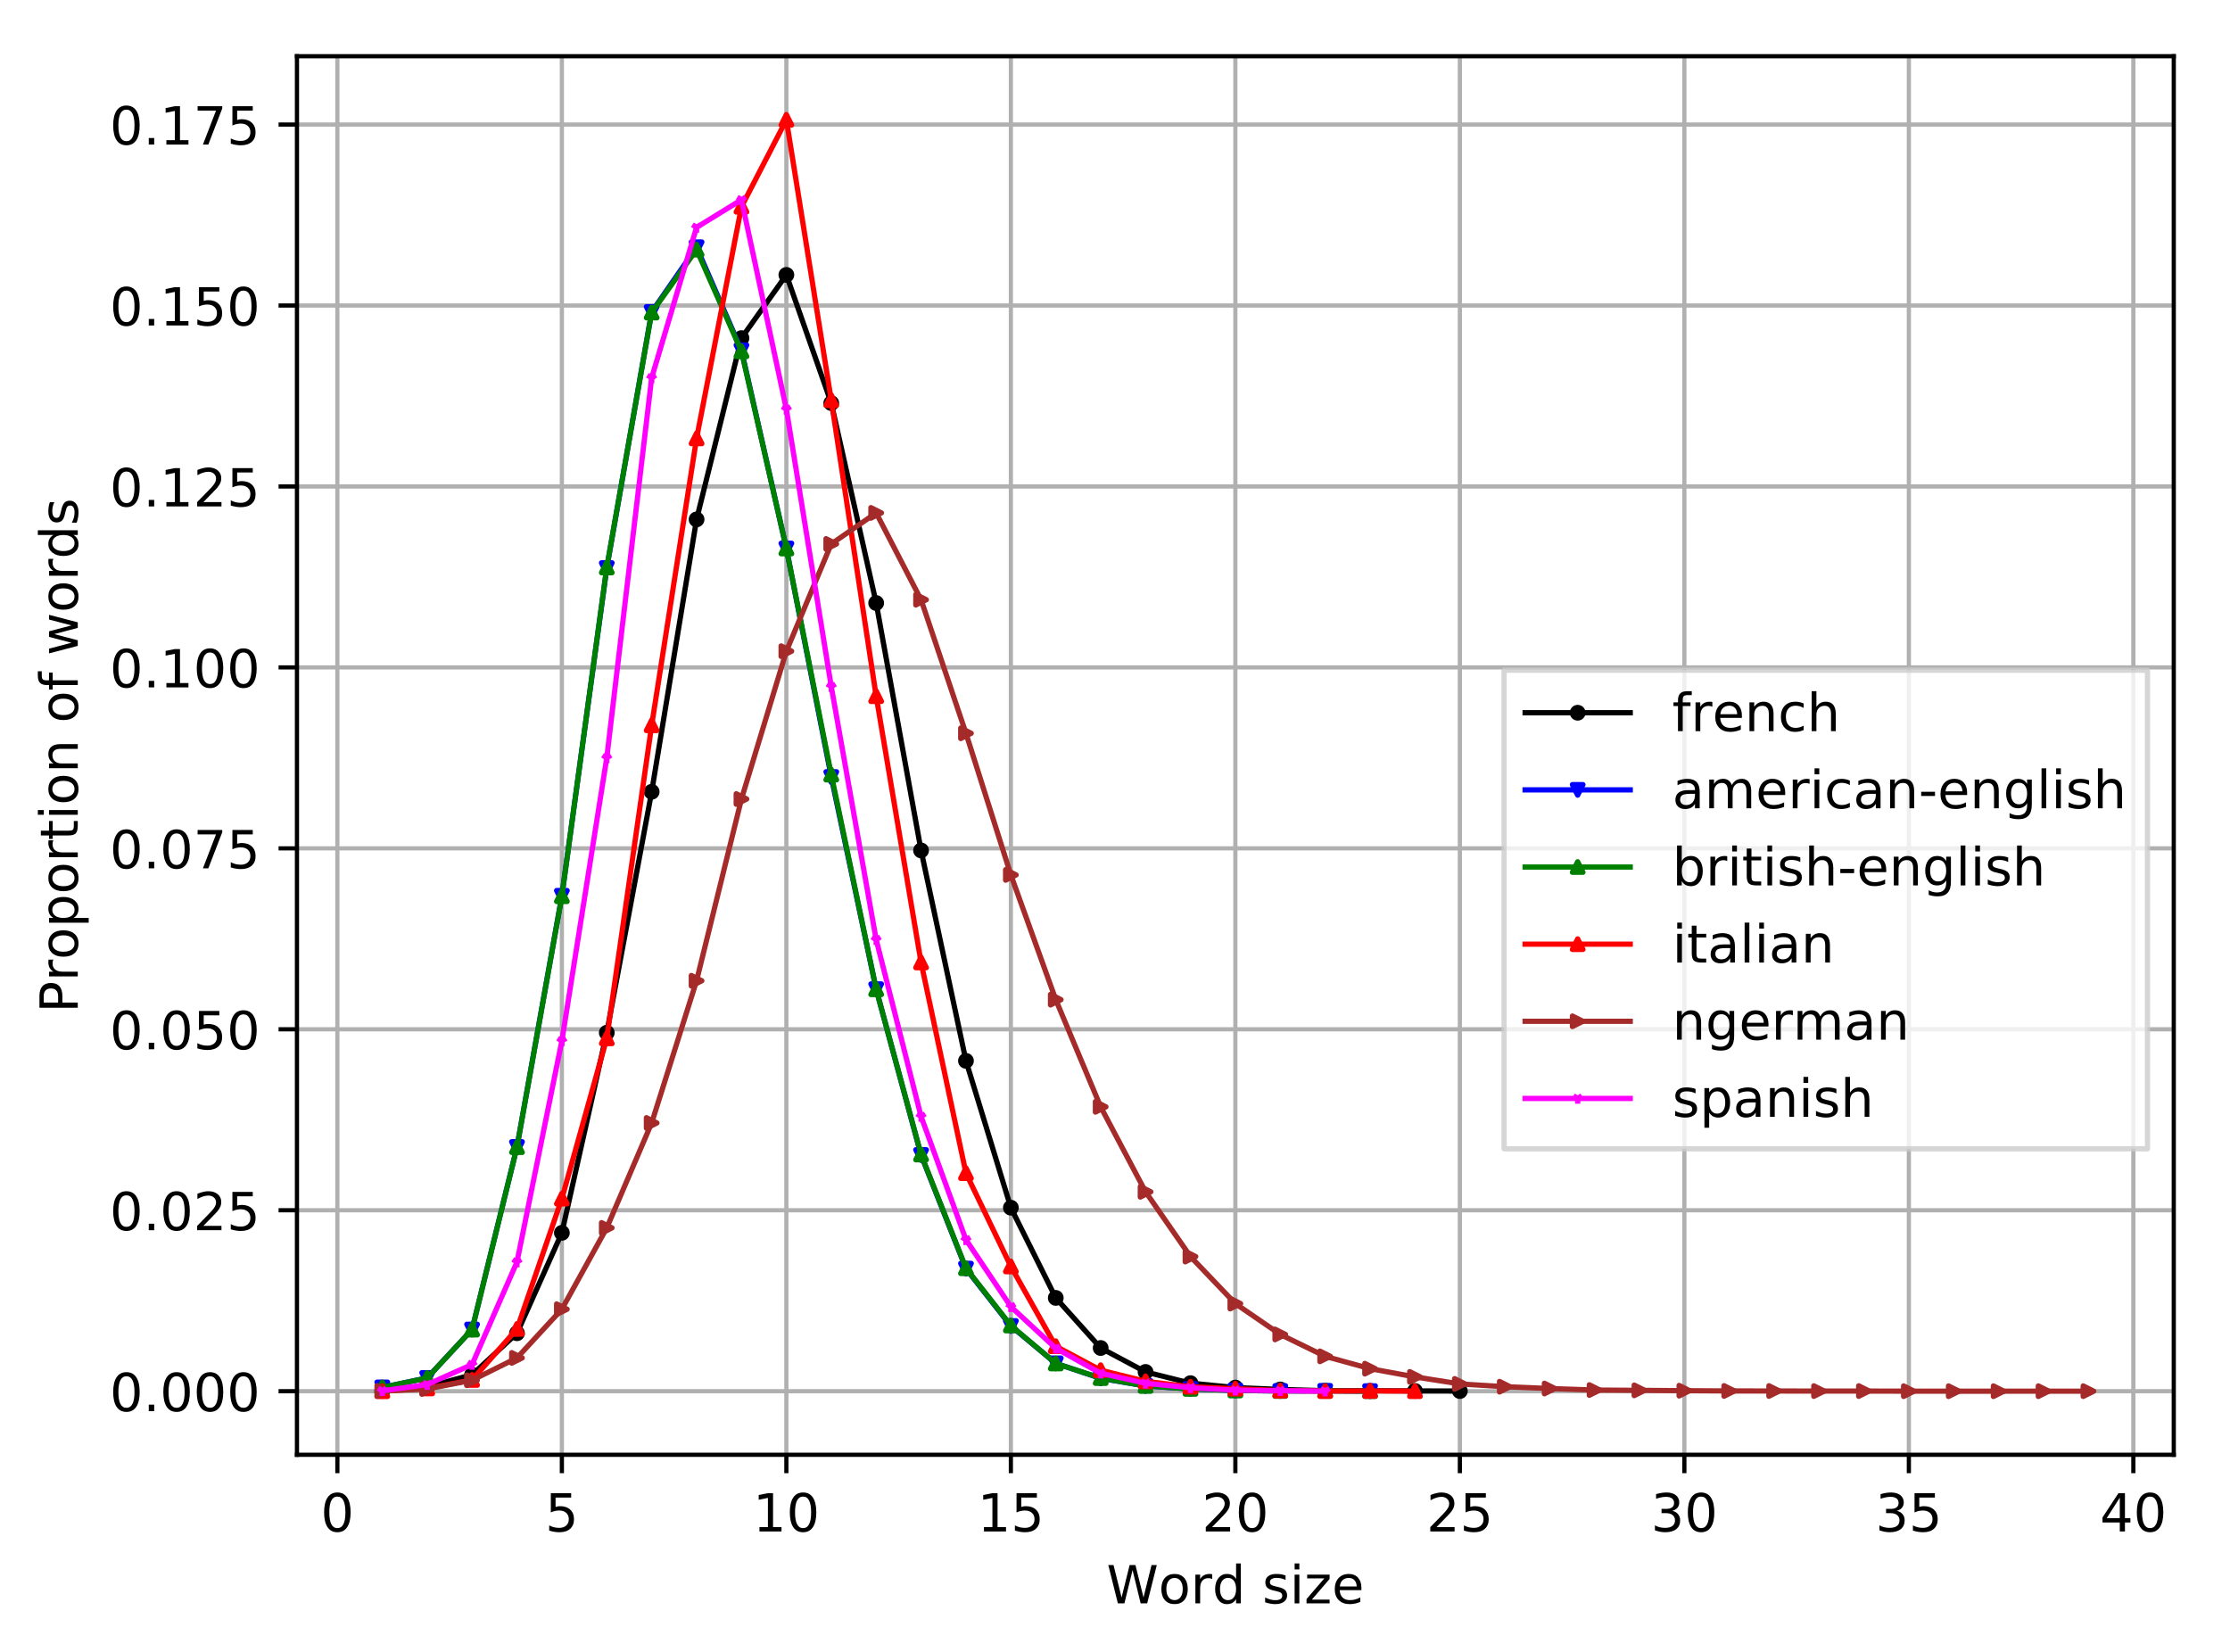 <?xml version="1.0" encoding="utf-8" standalone="no"?>
<!DOCTYPE svg PUBLIC "-//W3C//DTD SVG 1.1//EN"
  "http://www.w3.org/Graphics/SVG/1.1/DTD/svg11.dtd">
<!-- Created with matplotlib (http://matplotlib.org/) -->
<svg height="314.368pt" version="1.1" viewBox="0 0 424.326 314.368" width="424.326pt" xmlns="http://www.w3.org/2000/svg" xmlns:xlink="http://www.w3.org/1999/xlink">
 <defs>
  <style type="text/css">
*{stroke-linecap:butt;stroke-linejoin:round;}
  </style>
 </defs>
 <g id="figure_1">
  <g id="patch_1">
   <path d="M 0 314.368 
L 424.326 314.368 
L 424.326 0 
L 0 0 
z
" style="fill:#ffffff;"/>
  </g>
  <g id="axes_1">
   <g id="patch_2">
    <path d="M 56.506 276.812 
L 413.626 276.812 
L 413.626 10.7 
L 56.506 10.7 
z
" style="fill:#ffffff;"/>
   </g>
   <g id="matplotlib.axis_1">
    <g id="xtick_1">
     <g id="line2d_1">
      <path clip-path="url(#p2a74015dfe)" d="M 64.195 276.812 
L 64.195 10.7 
" style="fill:none;stroke:#b0b0b0;stroke-linecap:square;stroke-width:0.8;"/>
     </g>
     <g id="line2d_2">
      <defs>
       <path d="M 0 0 
L 0 3.5 
" id="m2c7cbc7439" style="stroke:#000000;stroke-width:0.8;"/>
      </defs>
      <g>
       <use style="stroke:#000000;stroke-width:0.8;" x="64.195" xlink:href="#m2c7cbc7439" y="276.812"/>
      </g>
     </g>
     <g id="text_1">
      <!-- 0 -->
      <defs>
       <path d="M 31.781 66.406 
Q 24.172 66.406 20.328 58.906 
Q 16.5 51.422 16.5 36.375 
Q 16.5 21.391 20.328 13.891 
Q 24.172 6.391 31.781 6.391 
Q 39.453 6.391 43.281 13.891 
Q 47.125 21.391 47.125 36.375 
Q 47.125 51.422 43.281 58.906 
Q 39.453 66.406 31.781 66.406 
z
M 31.781 74.219 
Q 44.047 74.219 50.516 64.516 
Q 56.984 54.828 56.984 36.375 
Q 56.984 17.969 50.516 8.266 
Q 44.047 -1.422 31.781 -1.422 
Q 19.531 -1.422 13.062 8.266 
Q 6.594 17.969 6.594 36.375 
Q 6.594 54.828 13.062 64.516 
Q 19.531 74.219 31.781 74.219 
z
" id="DejaVuSans-30"/>
      </defs>
      <g transform="translate(61.014 291.41)scale(0.1 -0.1)">
       <use xlink:href="#DejaVuSans-30"/>
      </g>
     </g>
    </g>
    <g id="xtick_2">
     <g id="line2d_3">
      <path clip-path="url(#p2a74015dfe)" d="M 106.913 276.812 
L 106.913 10.7 
" style="fill:none;stroke:#b0b0b0;stroke-linecap:square;stroke-width:0.8;"/>
     </g>
     <g id="line2d_4">
      <g>
       <use style="stroke:#000000;stroke-width:0.8;" x="106.913" xlink:href="#m2c7cbc7439" y="276.812"/>
      </g>
     </g>
     <g id="text_2">
      <!-- 5 -->
      <defs>
       <path d="M 10.797 72.906 
L 49.516 72.906 
L 49.516 64.594 
L 19.828 64.594 
L 19.828 46.734 
Q 21.969 47.469 24.109 47.828 
Q 26.266 48.188 28.422 48.188 
Q 40.625 48.188 47.75 41.5 
Q 54.891 34.812 54.891 23.391 
Q 54.891 11.625 47.562 5.094 
Q 40.234 -1.422 26.906 -1.422 
Q 22.312 -1.422 17.547 -0.641 
Q 12.797 0.141 7.719 1.703 
L 7.719 11.625 
Q 12.109 9.234 16.797 8.062 
Q 21.484 6.891 26.703 6.891 
Q 35.156 6.891 40.078 11.328 
Q 45.016 15.766 45.016 23.391 
Q 45.016 31 40.078 35.438 
Q 35.156 39.891 26.703 39.891 
Q 22.75 39.891 18.812 39.016 
Q 14.891 38.141 10.797 36.281 
z
" id="DejaVuSans-35"/>
      </defs>
      <g transform="translate(103.732 291.41)scale(0.1 -0.1)">
       <use xlink:href="#DejaVuSans-35"/>
      </g>
     </g>
    </g>
    <g id="xtick_3">
     <g id="line2d_5">
      <path clip-path="url(#p2a74015dfe)" d="M 149.631 276.812 
L 149.631 10.7 
" style="fill:none;stroke:#b0b0b0;stroke-linecap:square;stroke-width:0.8;"/>
     </g>
     <g id="line2d_6">
      <g>
       <use style="stroke:#000000;stroke-width:0.8;" x="149.631" xlink:href="#m2c7cbc7439" y="276.812"/>
      </g>
     </g>
     <g id="text_3">
      <!-- 10 -->
      <defs>
       <path d="M 12.406 8.297 
L 28.516 8.297 
L 28.516 63.922 
L 10.984 60.406 
L 10.984 69.391 
L 28.422 72.906 
L 38.281 72.906 
L 38.281 8.297 
L 54.391 8.297 
L 54.391 0 
L 12.406 0 
z
" id="DejaVuSans-31"/>
      </defs>
      <g transform="translate(143.268 291.41)scale(0.1 -0.1)">
       <use xlink:href="#DejaVuSans-31"/>
       <use x="63.623" xlink:href="#DejaVuSans-30"/>
      </g>
     </g>
    </g>
    <g id="xtick_4">
     <g id="line2d_7">
      <path clip-path="url(#p2a74015dfe)" d="M 192.349 276.812 
L 192.349 10.7 
" style="fill:none;stroke:#b0b0b0;stroke-linecap:square;stroke-width:0.8;"/>
     </g>
     <g id="line2d_8">
      <g>
       <use style="stroke:#000000;stroke-width:0.8;" x="192.349" xlink:href="#m2c7cbc7439" y="276.812"/>
      </g>
     </g>
     <g id="text_4">
      <!-- 15 -->
      <g transform="translate(185.986 291.41)scale(0.1 -0.1)">
       <use xlink:href="#DejaVuSans-31"/>
       <use x="63.623" xlink:href="#DejaVuSans-35"/>
      </g>
     </g>
    </g>
    <g id="xtick_5">
     <g id="line2d_9">
      <path clip-path="url(#p2a74015dfe)" d="M 235.066 276.812 
L 235.066 10.7 
" style="fill:none;stroke:#b0b0b0;stroke-linecap:square;stroke-width:0.8;"/>
     </g>
     <g id="line2d_10">
      <g>
       <use style="stroke:#000000;stroke-width:0.8;" x="235.066" xlink:href="#m2c7cbc7439" y="276.812"/>
      </g>
     </g>
     <g id="text_5">
      <!-- 20 -->
      <defs>
       <path d="M 19.188 8.297 
L 53.609 8.297 
L 53.609 0 
L 7.328 0 
L 7.328 8.297 
Q 12.938 14.109 22.625 23.891 
Q 32.328 33.688 34.812 36.531 
Q 39.547 41.844 41.422 45.531 
Q 43.312 49.219 43.312 52.781 
Q 43.312 58.594 39.234 62.25 
Q 35.156 65.922 28.609 65.922 
Q 23.969 65.922 18.812 64.312 
Q 13.672 62.703 7.812 59.422 
L 7.812 69.391 
Q 13.766 71.781 18.938 73 
Q 24.125 74.219 28.422 74.219 
Q 39.75 74.219 46.484 68.547 
Q 53.219 62.891 53.219 53.422 
Q 53.219 48.922 51.531 44.891 
Q 49.859 40.875 45.406 35.406 
Q 44.188 33.984 37.641 27.219 
Q 31.109 20.453 19.188 8.297 
z
" id="DejaVuSans-32"/>
      </defs>
      <g transform="translate(228.704 291.41)scale(0.1 -0.1)">
       <use xlink:href="#DejaVuSans-32"/>
       <use x="63.623" xlink:href="#DejaVuSans-30"/>
      </g>
     </g>
    </g>
    <g id="xtick_6">
     <g id="line2d_11">
      <path clip-path="url(#p2a74015dfe)" d="M 277.784 276.812 
L 277.784 10.7 
" style="fill:none;stroke:#b0b0b0;stroke-linecap:square;stroke-width:0.8;"/>
     </g>
     <g id="line2d_12">
      <g>
       <use style="stroke:#000000;stroke-width:0.8;" x="277.784" xlink:href="#m2c7cbc7439" y="276.812"/>
      </g>
     </g>
     <g id="text_6">
      <!-- 25 -->
      <g transform="translate(271.421 291.41)scale(0.1 -0.1)">
       <use xlink:href="#DejaVuSans-32"/>
       <use x="63.623" xlink:href="#DejaVuSans-35"/>
      </g>
     </g>
    </g>
    <g id="xtick_7">
     <g id="line2d_13">
      <path clip-path="url(#p2a74015dfe)" d="M 320.502 276.812 
L 320.502 10.7 
" style="fill:none;stroke:#b0b0b0;stroke-linecap:square;stroke-width:0.8;"/>
     </g>
     <g id="line2d_14">
      <g>
       <use style="stroke:#000000;stroke-width:0.8;" x="320.502" xlink:href="#m2c7cbc7439" y="276.812"/>
      </g>
     </g>
     <g id="text_7">
      <!-- 30 -->
      <defs>
       <path d="M 40.578 39.312 
Q 47.656 37.797 51.625 33 
Q 55.609 28.219 55.609 21.188 
Q 55.609 10.406 48.188 4.484 
Q 40.766 -1.422 27.094 -1.422 
Q 22.516 -1.422 17.656 -0.516 
Q 12.797 0.391 7.625 2.203 
L 7.625 11.719 
Q 11.719 9.328 16.594 8.109 
Q 21.484 6.891 26.812 6.891 
Q 36.078 6.891 40.938 10.547 
Q 45.797 14.203 45.797 21.188 
Q 45.797 27.641 41.281 31.266 
Q 36.766 34.906 28.719 34.906 
L 20.219 34.906 
L 20.219 43.016 
L 29.109 43.016 
Q 36.375 43.016 40.234 45.922 
Q 44.094 48.828 44.094 54.297 
Q 44.094 59.906 40.109 62.906 
Q 36.141 65.922 28.719 65.922 
Q 24.656 65.922 20.016 65.031 
Q 15.375 64.156 9.812 62.312 
L 9.812 71.094 
Q 15.438 72.656 20.344 73.438 
Q 25.25 74.219 29.594 74.219 
Q 40.828 74.219 47.359 69.109 
Q 53.906 64.016 53.906 55.328 
Q 53.906 49.266 50.438 45.094 
Q 46.969 40.922 40.578 39.312 
z
" id="DejaVuSans-33"/>
      </defs>
      <g transform="translate(314.139 291.41)scale(0.1 -0.1)">
       <use xlink:href="#DejaVuSans-33"/>
       <use x="63.623" xlink:href="#DejaVuSans-30"/>
      </g>
     </g>
    </g>
    <g id="xtick_8">
     <g id="line2d_15">
      <path clip-path="url(#p2a74015dfe)" d="M 363.219 276.812 
L 363.219 10.7 
" style="fill:none;stroke:#b0b0b0;stroke-linecap:square;stroke-width:0.8;"/>
     </g>
     <g id="line2d_16">
      <g>
       <use style="stroke:#000000;stroke-width:0.8;" x="363.219" xlink:href="#m2c7cbc7439" y="276.812"/>
      </g>
     </g>
     <g id="text_8">
      <!-- 35 -->
      <g transform="translate(356.857 291.41)scale(0.1 -0.1)">
       <use xlink:href="#DejaVuSans-33"/>
       <use x="63.623" xlink:href="#DejaVuSans-35"/>
      </g>
     </g>
    </g>
    <g id="xtick_9">
     <g id="line2d_17">
      <path clip-path="url(#p2a74015dfe)" d="M 405.937 276.812 
L 405.937 10.7 
" style="fill:none;stroke:#b0b0b0;stroke-linecap:square;stroke-width:0.8;"/>
     </g>
     <g id="line2d_18">
      <g>
       <use style="stroke:#000000;stroke-width:0.8;" x="405.937" xlink:href="#m2c7cbc7439" y="276.812"/>
      </g>
     </g>
     <g id="text_9">
      <!-- 40 -->
      <defs>
       <path d="M 37.797 64.312 
L 12.891 25.391 
L 37.797 25.391 
z
M 35.203 72.906 
L 47.609 72.906 
L 47.609 25.391 
L 58.016 25.391 
L 58.016 17.188 
L 47.609 17.188 
L 47.609 0 
L 37.797 0 
L 37.797 17.188 
L 4.891 17.188 
L 4.891 26.703 
z
" id="DejaVuSans-34"/>
      </defs>
      <g transform="translate(399.575 291.41)scale(0.1 -0.1)">
       <use xlink:href="#DejaVuSans-34"/>
       <use x="63.623" xlink:href="#DejaVuSans-30"/>
      </g>
     </g>
    </g>
    <g id="text_10">
     <!-- Word size -->
     <defs>
      <path d="M 3.328 72.906 
L 13.281 72.906 
L 28.609 11.281 
L 43.891 72.906 
L 54.984 72.906 
L 70.312 11.281 
L 85.594 72.906 
L 95.609 72.906 
L 77.297 0 
L 64.891 0 
L 49.516 63.281 
L 33.984 0 
L 21.578 0 
z
" id="DejaVuSans-57"/>
      <path d="M 30.609 48.391 
Q 23.391 48.391 19.188 42.75 
Q 14.984 37.109 14.984 27.297 
Q 14.984 17.484 19.156 11.844 
Q 23.344 6.203 30.609 6.203 
Q 37.797 6.203 41.984 11.859 
Q 46.188 17.531 46.188 27.297 
Q 46.188 37.016 41.984 42.703 
Q 37.797 48.391 30.609 48.391 
z
M 30.609 56 
Q 42.328 56 49.016 48.375 
Q 55.719 40.766 55.719 27.297 
Q 55.719 13.875 49.016 6.219 
Q 42.328 -1.422 30.609 -1.422 
Q 18.844 -1.422 12.172 6.219 
Q 5.516 13.875 5.516 27.297 
Q 5.516 40.766 12.172 48.375 
Q 18.844 56 30.609 56 
z
" id="DejaVuSans-6f"/>
      <path d="M 41.109 46.297 
Q 39.594 47.172 37.812 47.578 
Q 36.031 48 33.891 48 
Q 26.266 48 22.188 43.047 
Q 18.109 38.094 18.109 28.812 
L 18.109 0 
L 9.078 0 
L 9.078 54.688 
L 18.109 54.688 
L 18.109 46.188 
Q 20.953 51.172 25.484 53.578 
Q 30.031 56 36.531 56 
Q 37.453 56 38.578 55.875 
Q 39.703 55.766 41.062 55.516 
z
" id="DejaVuSans-72"/>
      <path d="M 45.406 46.391 
L 45.406 75.984 
L 54.391 75.984 
L 54.391 0 
L 45.406 0 
L 45.406 8.203 
Q 42.578 3.328 38.25 0.953 
Q 33.938 -1.422 27.875 -1.422 
Q 17.969 -1.422 11.734 6.484 
Q 5.516 14.406 5.516 27.297 
Q 5.516 40.188 11.734 48.094 
Q 17.969 56 27.875 56 
Q 33.938 56 38.25 53.625 
Q 42.578 51.266 45.406 46.391 
z
M 14.797 27.297 
Q 14.797 17.391 18.875 11.75 
Q 22.953 6.109 30.078 6.109 
Q 37.203 6.109 41.297 11.75 
Q 45.406 17.391 45.406 27.297 
Q 45.406 37.203 41.297 42.844 
Q 37.203 48.484 30.078 48.484 
Q 22.953 48.484 18.875 42.844 
Q 14.797 37.203 14.797 27.297 
z
" id="DejaVuSans-64"/>
      <path id="DejaVuSans-20"/>
      <path d="M 44.281 53.078 
L 44.281 44.578 
Q 40.484 46.531 36.375 47.5 
Q 32.281 48.484 27.875 48.484 
Q 21.188 48.484 17.844 46.438 
Q 14.5 44.391 14.5 40.281 
Q 14.5 37.156 16.891 35.375 
Q 19.281 33.594 26.516 31.984 
L 29.594 31.297 
Q 39.156 29.25 43.188 25.516 
Q 47.219 21.781 47.219 15.094 
Q 47.219 7.469 41.188 3.016 
Q 35.156 -1.422 24.609 -1.422 
Q 20.219 -1.422 15.453 -0.562 
Q 10.688 0.297 5.422 2 
L 5.422 11.281 
Q 10.406 8.688 15.234 7.391 
Q 20.062 6.109 24.812 6.109 
Q 31.156 6.109 34.562 8.281 
Q 37.984 10.453 37.984 14.406 
Q 37.984 18.062 35.516 20.016 
Q 33.062 21.969 24.703 23.781 
L 21.578 24.516 
Q 13.234 26.266 9.516 29.906 
Q 5.812 33.547 5.812 39.891 
Q 5.812 47.609 11.281 51.797 
Q 16.75 56 26.812 56 
Q 31.781 56 36.172 55.266 
Q 40.578 54.547 44.281 53.078 
z
" id="DejaVuSans-73"/>
      <path d="M 9.422 54.688 
L 18.406 54.688 
L 18.406 0 
L 9.422 0 
z
M 9.422 75.984 
L 18.406 75.984 
L 18.406 64.594 
L 9.422 64.594 
z
" id="DejaVuSans-69"/>
      <path d="M 5.516 54.688 
L 48.188 54.688 
L 48.188 46.484 
L 14.406 7.172 
L 48.188 7.172 
L 48.188 0 
L 4.297 0 
L 4.297 8.203 
L 38.094 47.516 
L 5.516 47.516 
z
" id="DejaVuSans-7a"/>
      <path d="M 56.203 29.594 
L 56.203 25.203 
L 14.891 25.203 
Q 15.484 15.922 20.484 11.062 
Q 25.484 6.203 34.422 6.203 
Q 39.594 6.203 44.453 7.469 
Q 49.312 8.734 54.109 11.281 
L 54.109 2.781 
Q 49.266 0.734 44.188 -0.344 
Q 39.109 -1.422 33.891 -1.422 
Q 20.797 -1.422 13.156 6.188 
Q 5.516 13.812 5.516 26.812 
Q 5.516 40.234 12.766 48.109 
Q 20.016 56 32.328 56 
Q 43.359 56 49.781 48.891 
Q 56.203 41.797 56.203 29.594 
z
M 47.219 32.234 
Q 47.125 39.594 43.094 43.984 
Q 39.062 48.391 32.422 48.391 
Q 24.906 48.391 20.391 44.141 
Q 15.875 39.891 15.188 32.172 
z
" id="DejaVuSans-65"/>
     </defs>
     <g transform="translate(210.555 305.089)scale(0.1 -0.1)">
      <use xlink:href="#DejaVuSans-57"/>
      <use x="98.799" xlink:href="#DejaVuSans-6f"/>
      <use x="159.98" xlink:href="#DejaVuSans-72"/>
      <use x="201.078" xlink:href="#DejaVuSans-64"/>
      <use x="264.555" xlink:href="#DejaVuSans-20"/>
      <use x="296.342" xlink:href="#DejaVuSans-73"/>
      <use x="348.441" xlink:href="#DejaVuSans-69"/>
      <use x="376.225" xlink:href="#DejaVuSans-7a"/>
      <use x="428.715" xlink:href="#DejaVuSans-65"/>
     </g>
    </g>
   </g>
   <g id="matplotlib.axis_2">
    <g id="ytick_1">
     <g id="line2d_19">
      <path clip-path="url(#p2a74015dfe)" d="M 56.506 264.716 
L 413.626 264.716 
" style="fill:none;stroke:#b0b0b0;stroke-linecap:square;stroke-width:0.8;"/>
     </g>
     <g id="line2d_20">
      <defs>
       <path d="M 0 0 
L -3.5 0 
" id="mb4d2243ffe" style="stroke:#000000;stroke-width:0.8;"/>
      </defs>
      <g>
       <use style="stroke:#000000;stroke-width:0.8;" x="56.506" xlink:href="#mb4d2243ffe" y="264.716"/>
      </g>
     </g>
     <g id="text_11">
      <!-- 0.000 -->
      <defs>
       <path d="M 10.688 12.406 
L 21 12.406 
L 21 0 
L 10.688 0 
z
" id="DejaVuSans-2e"/>
      </defs>
      <g transform="translate(20.878 268.515)scale(0.1 -0.1)">
       <use xlink:href="#DejaVuSans-30"/>
       <use x="63.623" xlink:href="#DejaVuSans-2e"/>
       <use x="95.41" xlink:href="#DejaVuSans-30"/>
       <use x="159.033" xlink:href="#DejaVuSans-30"/>
       <use x="222.656" xlink:href="#DejaVuSans-30"/>
      </g>
     </g>
    </g>
    <g id="ytick_2">
     <g id="line2d_21">
      <path clip-path="url(#p2a74015dfe)" d="M 56.506 230.285 
L 413.626 230.285 
" style="fill:none;stroke:#b0b0b0;stroke-linecap:square;stroke-width:0.8;"/>
     </g>
     <g id="line2d_22">
      <g>
       <use style="stroke:#000000;stroke-width:0.8;" x="56.506" xlink:href="#mb4d2243ffe" y="230.285"/>
      </g>
     </g>
     <g id="text_12">
      <!-- 0.025 -->
      <g transform="translate(20.878 234.085)scale(0.1 -0.1)">
       <use xlink:href="#DejaVuSans-30"/>
       <use x="63.623" xlink:href="#DejaVuSans-2e"/>
       <use x="95.41" xlink:href="#DejaVuSans-30"/>
       <use x="159.033" xlink:href="#DejaVuSans-32"/>
       <use x="222.656" xlink:href="#DejaVuSans-35"/>
      </g>
     </g>
    </g>
    <g id="ytick_3">
     <g id="line2d_23">
      <path clip-path="url(#p2a74015dfe)" d="M 56.506 195.855 
L 413.626 195.855 
" style="fill:none;stroke:#b0b0b0;stroke-linecap:square;stroke-width:0.8;"/>
     </g>
     <g id="line2d_24">
      <g>
       <use style="stroke:#000000;stroke-width:0.8;" x="56.506" xlink:href="#mb4d2243ffe" y="195.855"/>
      </g>
     </g>
     <g id="text_13">
      <!-- 0.050 -->
      <g transform="translate(20.878 199.654)scale(0.1 -0.1)">
       <use xlink:href="#DejaVuSans-30"/>
       <use x="63.623" xlink:href="#DejaVuSans-2e"/>
       <use x="95.41" xlink:href="#DejaVuSans-30"/>
       <use x="159.033" xlink:href="#DejaVuSans-35"/>
       <use x="222.656" xlink:href="#DejaVuSans-30"/>
      </g>
     </g>
    </g>
    <g id="ytick_4">
     <g id="line2d_25">
      <path clip-path="url(#p2a74015dfe)" d="M 56.506 161.424 
L 413.626 161.424 
" style="fill:none;stroke:#b0b0b0;stroke-linecap:square;stroke-width:0.8;"/>
     </g>
     <g id="line2d_26">
      <g>
       <use style="stroke:#000000;stroke-width:0.8;" x="56.506" xlink:href="#mb4d2243ffe" y="161.424"/>
      </g>
     </g>
     <g id="text_14">
      <!-- 0.075 -->
      <defs>
       <path d="M 8.203 72.906 
L 55.078 72.906 
L 55.078 68.703 
L 28.609 0 
L 18.312 0 
L 43.219 64.594 
L 8.203 64.594 
z
" id="DejaVuSans-37"/>
      </defs>
      <g transform="translate(20.878 165.224)scale(0.1 -0.1)">
       <use xlink:href="#DejaVuSans-30"/>
       <use x="63.623" xlink:href="#DejaVuSans-2e"/>
       <use x="95.41" xlink:href="#DejaVuSans-30"/>
       <use x="159.033" xlink:href="#DejaVuSans-37"/>
       <use x="222.656" xlink:href="#DejaVuSans-35"/>
      </g>
     </g>
    </g>
    <g id="ytick_5">
     <g id="line2d_27">
      <path clip-path="url(#p2a74015dfe)" d="M 56.506 126.994 
L 413.626 126.994 
" style="fill:none;stroke:#b0b0b0;stroke-linecap:square;stroke-width:0.8;"/>
     </g>
     <g id="line2d_28">
      <g>
       <use style="stroke:#000000;stroke-width:0.8;" x="56.506" xlink:href="#mb4d2243ffe" y="126.994"/>
      </g>
     </g>
     <g id="text_15">
      <!-- 0.100 -->
      <g transform="translate(20.878 130.793)scale(0.1 -0.1)">
       <use xlink:href="#DejaVuSans-30"/>
       <use x="63.623" xlink:href="#DejaVuSans-2e"/>
       <use x="95.41" xlink:href="#DejaVuSans-31"/>
       <use x="159.033" xlink:href="#DejaVuSans-30"/>
       <use x="222.656" xlink:href="#DejaVuSans-30"/>
      </g>
     </g>
    </g>
    <g id="ytick_6">
     <g id="line2d_29">
      <path clip-path="url(#p2a74015dfe)" d="M 56.506 92.563 
L 413.626 92.563 
" style="fill:none;stroke:#b0b0b0;stroke-linecap:square;stroke-width:0.8;"/>
     </g>
     <g id="line2d_30">
      <g>
       <use style="stroke:#000000;stroke-width:0.8;" x="56.506" xlink:href="#mb4d2243ffe" y="92.563"/>
      </g>
     </g>
     <g id="text_16">
      <!-- 0.125 -->
      <g transform="translate(20.878 96.363)scale(0.1 -0.1)">
       <use xlink:href="#DejaVuSans-30"/>
       <use x="63.623" xlink:href="#DejaVuSans-2e"/>
       <use x="95.41" xlink:href="#DejaVuSans-31"/>
       <use x="159.033" xlink:href="#DejaVuSans-32"/>
       <use x="222.656" xlink:href="#DejaVuSans-35"/>
      </g>
     </g>
    </g>
    <g id="ytick_7">
     <g id="line2d_31">
      <path clip-path="url(#p2a74015dfe)" d="M 56.506 58.133 
L 413.626 58.133 
" style="fill:none;stroke:#b0b0b0;stroke-linecap:square;stroke-width:0.8;"/>
     </g>
     <g id="line2d_32">
      <g>
       <use style="stroke:#000000;stroke-width:0.8;" x="56.506" xlink:href="#mb4d2243ffe" y="58.133"/>
      </g>
     </g>
     <g id="text_17">
      <!-- 0.150 -->
      <g transform="translate(20.878 61.932)scale(0.1 -0.1)">
       <use xlink:href="#DejaVuSans-30"/>
       <use x="63.623" xlink:href="#DejaVuSans-2e"/>
       <use x="95.41" xlink:href="#DejaVuSans-31"/>
       <use x="159.033" xlink:href="#DejaVuSans-35"/>
       <use x="222.656" xlink:href="#DejaVuSans-30"/>
      </g>
     </g>
    </g>
    <g id="ytick_8">
     <g id="line2d_33">
      <path clip-path="url(#p2a74015dfe)" d="M 56.506 23.702 
L 413.626 23.702 
" style="fill:none;stroke:#b0b0b0;stroke-linecap:square;stroke-width:0.8;"/>
     </g>
     <g id="line2d_34">
      <g>
       <use style="stroke:#000000;stroke-width:0.8;" x="56.506" xlink:href="#mb4d2243ffe" y="23.702"/>
      </g>
     </g>
     <g id="text_18">
      <!-- 0.175 -->
      <g transform="translate(20.878 27.502)scale(0.1 -0.1)">
       <use xlink:href="#DejaVuSans-30"/>
       <use x="63.623" xlink:href="#DejaVuSans-2e"/>
       <use x="95.41" xlink:href="#DejaVuSans-31"/>
       <use x="159.033" xlink:href="#DejaVuSans-37"/>
       <use x="222.656" xlink:href="#DejaVuSans-35"/>
      </g>
     </g>
    </g>
    <g id="text_19">
     <!-- Proportion of words -->
     <defs>
      <path d="M 19.672 64.797 
L 19.672 37.406 
L 32.078 37.406 
Q 38.969 37.406 42.719 40.969 
Q 46.484 44.531 46.484 51.125 
Q 46.484 57.672 42.719 61.234 
Q 38.969 64.797 32.078 64.797 
z
M 9.812 72.906 
L 32.078 72.906 
Q 44.344 72.906 50.609 67.359 
Q 56.891 61.812 56.891 51.125 
Q 56.891 40.328 50.609 34.812 
Q 44.344 29.297 32.078 29.297 
L 19.672 29.297 
L 19.672 0 
L 9.812 0 
z
" id="DejaVuSans-50"/>
      <path d="M 18.109 8.203 
L 18.109 -20.797 
L 9.078 -20.797 
L 9.078 54.688 
L 18.109 54.688 
L 18.109 46.391 
Q 20.953 51.266 25.266 53.625 
Q 29.594 56 35.594 56 
Q 45.562 56 51.781 48.094 
Q 58.016 40.188 58.016 27.297 
Q 58.016 14.406 51.781 6.484 
Q 45.562 -1.422 35.594 -1.422 
Q 29.594 -1.422 25.266 0.953 
Q 20.953 3.328 18.109 8.203 
z
M 48.688 27.297 
Q 48.688 37.203 44.609 42.844 
Q 40.531 48.484 33.406 48.484 
Q 26.266 48.484 22.188 42.844 
Q 18.109 37.203 18.109 27.297 
Q 18.109 17.391 22.188 11.75 
Q 26.266 6.109 33.406 6.109 
Q 40.531 6.109 44.609 11.75 
Q 48.688 17.391 48.688 27.297 
z
" id="DejaVuSans-70"/>
      <path d="M 18.312 70.219 
L 18.312 54.688 
L 36.812 54.688 
L 36.812 47.703 
L 18.312 47.703 
L 18.312 18.016 
Q 18.312 11.328 20.141 9.422 
Q 21.969 7.516 27.594 7.516 
L 36.812 7.516 
L 36.812 0 
L 27.594 0 
Q 17.188 0 13.234 3.875 
Q 9.281 7.766 9.281 18.016 
L 9.281 47.703 
L 2.688 47.703 
L 2.688 54.688 
L 9.281 54.688 
L 9.281 70.219 
z
" id="DejaVuSans-74"/>
      <path d="M 54.891 33.016 
L 54.891 0 
L 45.906 0 
L 45.906 32.719 
Q 45.906 40.484 42.875 44.328 
Q 39.844 48.188 33.797 48.188 
Q 26.516 48.188 22.312 43.547 
Q 18.109 38.922 18.109 30.906 
L 18.109 0 
L 9.078 0 
L 9.078 54.688 
L 18.109 54.688 
L 18.109 46.188 
Q 21.344 51.125 25.703 53.562 
Q 30.078 56 35.797 56 
Q 45.219 56 50.047 50.172 
Q 54.891 44.344 54.891 33.016 
z
" id="DejaVuSans-6e"/>
      <path d="M 37.109 75.984 
L 37.109 68.5 
L 28.516 68.5 
Q 23.688 68.5 21.797 66.547 
Q 19.922 64.594 19.922 59.516 
L 19.922 54.688 
L 34.719 54.688 
L 34.719 47.703 
L 19.922 47.703 
L 19.922 0 
L 10.891 0 
L 10.891 47.703 
L 2.297 47.703 
L 2.297 54.688 
L 10.891 54.688 
L 10.891 58.5 
Q 10.891 67.625 15.141 71.797 
Q 19.391 75.984 28.609 75.984 
z
" id="DejaVuSans-66"/>
      <path d="M 4.203 54.688 
L 13.188 54.688 
L 24.422 12.016 
L 35.594 54.688 
L 46.188 54.688 
L 57.422 12.016 
L 68.609 54.688 
L 77.594 54.688 
L 63.281 0 
L 52.688 0 
L 40.922 44.828 
L 29.109 0 
L 18.5 0 
z
" id="DejaVuSans-77"/>
     </defs>
     <g transform="translate(14.798 192.729)rotate(-90)scale(0.1 -0.1)">
      <use xlink:href="#DejaVuSans-50"/>
      <use x="60.287" xlink:href="#DejaVuSans-72"/>
      <use x="101.369" xlink:href="#DejaVuSans-6f"/>
      <use x="162.551" xlink:href="#DejaVuSans-70"/>
      <use x="226.027" xlink:href="#DejaVuSans-6f"/>
      <use x="287.209" xlink:href="#DejaVuSans-72"/>
      <use x="328.322" xlink:href="#DejaVuSans-74"/>
      <use x="367.531" xlink:href="#DejaVuSans-69"/>
      <use x="395.314" xlink:href="#DejaVuSans-6f"/>
      <use x="456.496" xlink:href="#DejaVuSans-6e"/>
      <use x="519.875" xlink:href="#DejaVuSans-20"/>
      <use x="551.662" xlink:href="#DejaVuSans-6f"/>
      <use x="612.844" xlink:href="#DejaVuSans-66"/>
      <use x="648.049" xlink:href="#DejaVuSans-20"/>
      <use x="679.836" xlink:href="#DejaVuSans-77"/>
      <use x="761.623" xlink:href="#DejaVuSans-6f"/>
      <use x="822.805" xlink:href="#DejaVuSans-72"/>
      <use x="863.902" xlink:href="#DejaVuSans-64"/>
      <use x="927.379" xlink:href="#DejaVuSans-73"/>
     </g>
    </g>
   </g>
   <g id="line2d_35">
    <path clip-path="url(#p2a74015dfe)" d="M 72.739 264.667 
L 81.283 263.888 
L 89.826 261.591 
L 98.37 253.686 
L 106.913 234.583 
L 115.457 196.505 
L 124 150.66 
L 132.544 98.831 
L 141.087 64.331 
L 149.631 52.306 
L 158.174 76.702 
L 166.718 114.741 
L 175.261 161.818 
L 183.805 201.857 
L 192.349 229.802 
L 200.892 246.963 
L 209.436 256.495 
L 217.979 261.049 
L 226.523 263.188 
L 235.066 264.026 
L 243.61 264.381 
L 252.153 264.617 
L 260.697 264.637 
L 269.24 264.667 
L 277.784 264.686 
" style="fill:none;stroke:#000000;stroke-linecap:square;"/>
    <defs>
     <path d="M 0 1 
C 0.265 1 0.52 0.895 0.707 0.707 
C 0.895 0.52 1 0.265 1 0 
C 1 -0.265 0.895 -0.52 0.707 -0.707 
C 0.52 -0.895 0.265 -1 0 -1 
C -0.265 -1 -0.52 -0.895 -0.707 -0.707 
C -0.895 -0.52 -1 -0.265 -1 0 
C -1 0.265 -0.895 0.52 -0.707 0.707 
C -0.52 0.895 -0.265 1 0 1 
z
" id="me4217f00b5" style="stroke:#000000;"/>
    </defs>
    <g clip-path="url(#p2a74015dfe)">
     <use style="stroke:#000000;" x="72.739" xlink:href="#me4217f00b5" y="264.667"/>
     <use style="stroke:#000000;" x="81.283" xlink:href="#me4217f00b5" y="263.888"/>
     <use style="stroke:#000000;" x="89.826" xlink:href="#me4217f00b5" y="261.591"/>
     <use style="stroke:#000000;" x="98.37" xlink:href="#me4217f00b5" y="253.686"/>
     <use style="stroke:#000000;" x="106.913" xlink:href="#me4217f00b5" y="234.583"/>
     <use style="stroke:#000000;" x="115.457" xlink:href="#me4217f00b5" y="196.505"/>
     <use style="stroke:#000000;" x="124" xlink:href="#me4217f00b5" y="150.66"/>
     <use style="stroke:#000000;" x="132.544" xlink:href="#me4217f00b5" y="98.831"/>
     <use style="stroke:#000000;" x="141.087" xlink:href="#me4217f00b5" y="64.331"/>
     <use style="stroke:#000000;" x="149.631" xlink:href="#me4217f00b5" y="52.306"/>
     <use style="stroke:#000000;" x="158.174" xlink:href="#me4217f00b5" y="76.702"/>
     <use style="stroke:#000000;" x="166.718" xlink:href="#me4217f00b5" y="114.741"/>
     <use style="stroke:#000000;" x="175.261" xlink:href="#me4217f00b5" y="161.818"/>
     <use style="stroke:#000000;" x="183.805" xlink:href="#me4217f00b5" y="201.857"/>
     <use style="stroke:#000000;" x="192.349" xlink:href="#me4217f00b5" y="229.802"/>
     <use style="stroke:#000000;" x="200.892" xlink:href="#me4217f00b5" y="246.963"/>
     <use style="stroke:#000000;" x="209.436" xlink:href="#me4217f00b5" y="256.495"/>
     <use style="stroke:#000000;" x="217.979" xlink:href="#me4217f00b5" y="261.049"/>
     <use style="stroke:#000000;" x="226.523" xlink:href="#me4217f00b5" y="263.188"/>
     <use style="stroke:#000000;" x="235.066" xlink:href="#me4217f00b5" y="264.026"/>
     <use style="stroke:#000000;" x="243.61" xlink:href="#me4217f00b5" y="264.381"/>
     <use style="stroke:#000000;" x="252.153" xlink:href="#me4217f00b5" y="264.617"/>
     <use style="stroke:#000000;" x="260.697" xlink:href="#me4217f00b5" y="264.637"/>
     <use style="stroke:#000000;" x="269.24" xlink:href="#me4217f00b5" y="264.667"/>
     <use style="stroke:#000000;" x="277.784" xlink:href="#me4217f00b5" y="264.686"/>
    </g>
   </g>
   <g id="line2d_36">
    <path clip-path="url(#p2a74015dfe)" d="M 72.739 263.994 
L 81.283 262.189 
L 89.826 252.981 
L 98.37 218.249 
L 106.913 170.449 
L 115.457 108.095 
L 124 59.364 
L 132.544 47.046 
L 141.087 66.655 
L 149.631 104.373 
L 158.174 147.854 
L 166.718 188.225 
L 175.261 219.777 
L 183.805 241.399 
L 192.349 252.315 
L 200.892 259.411 
L 209.436 262.272 
L 217.979 263.716 
L 226.523 264.285 
L 235.066 264.577 
L 243.61 264.674 
L 252.153 264.647 
L 260.697 264.702 
" style="fill:none;stroke:#0000ff;stroke-linecap:square;"/>
    <defs>
     <path d="M -0 1 
L 1 -1 
L -1 -1 
z
" id="mf5200cf05d" style="stroke:#0000ff;stroke-linejoin:miter;"/>
    </defs>
    <g clip-path="url(#p2a74015dfe)">
     <use style="fill:#0000ff;stroke:#0000ff;stroke-linejoin:miter;" x="72.739" xlink:href="#mf5200cf05d" y="263.994"/>
     <use style="fill:#0000ff;stroke:#0000ff;stroke-linejoin:miter;" x="81.283" xlink:href="#mf5200cf05d" y="262.189"/>
     <use style="fill:#0000ff;stroke:#0000ff;stroke-linejoin:miter;" x="89.826" xlink:href="#mf5200cf05d" y="252.981"/>
     <use style="fill:#0000ff;stroke:#0000ff;stroke-linejoin:miter;" x="98.37" xlink:href="#mf5200cf05d" y="218.249"/>
     <use style="fill:#0000ff;stroke:#0000ff;stroke-linejoin:miter;" x="106.913" xlink:href="#mf5200cf05d" y="170.449"/>
     <use style="fill:#0000ff;stroke:#0000ff;stroke-linejoin:miter;" x="115.457" xlink:href="#mf5200cf05d" y="108.095"/>
     <use style="fill:#0000ff;stroke:#0000ff;stroke-linejoin:miter;" x="124" xlink:href="#mf5200cf05d" y="59.364"/>
     <use style="fill:#0000ff;stroke:#0000ff;stroke-linejoin:miter;" x="132.544" xlink:href="#mf5200cf05d" y="47.046"/>
     <use style="fill:#0000ff;stroke:#0000ff;stroke-linejoin:miter;" x="141.087" xlink:href="#mf5200cf05d" y="66.655"/>
     <use style="fill:#0000ff;stroke:#0000ff;stroke-linejoin:miter;" x="149.631" xlink:href="#mf5200cf05d" y="104.373"/>
     <use style="fill:#0000ff;stroke:#0000ff;stroke-linejoin:miter;" x="158.174" xlink:href="#mf5200cf05d" y="147.854"/>
     <use style="fill:#0000ff;stroke:#0000ff;stroke-linejoin:miter;" x="166.718" xlink:href="#mf5200cf05d" y="188.225"/>
     <use style="fill:#0000ff;stroke:#0000ff;stroke-linejoin:miter;" x="175.261" xlink:href="#mf5200cf05d" y="219.777"/>
     <use style="fill:#0000ff;stroke:#0000ff;stroke-linejoin:miter;" x="183.805" xlink:href="#mf5200cf05d" y="241.399"/>
     <use style="fill:#0000ff;stroke:#0000ff;stroke-linejoin:miter;" x="192.349" xlink:href="#mf5200cf05d" y="252.315"/>
     <use style="fill:#0000ff;stroke:#0000ff;stroke-linejoin:miter;" x="200.892" xlink:href="#mf5200cf05d" y="259.411"/>
     <use style="fill:#0000ff;stroke:#0000ff;stroke-linejoin:miter;" x="209.436" xlink:href="#mf5200cf05d" y="262.272"/>
     <use style="fill:#0000ff;stroke:#0000ff;stroke-linejoin:miter;" x="217.979" xlink:href="#mf5200cf05d" y="263.716"/>
     <use style="fill:#0000ff;stroke:#0000ff;stroke-linejoin:miter;" x="226.523" xlink:href="#mf5200cf05d" y="264.285"/>
     <use style="fill:#0000ff;stroke:#0000ff;stroke-linejoin:miter;" x="235.066" xlink:href="#mf5200cf05d" y="264.577"/>
     <use style="fill:#0000ff;stroke:#0000ff;stroke-linejoin:miter;" x="243.61" xlink:href="#mf5200cf05d" y="264.674"/>
     <use style="fill:#0000ff;stroke:#0000ff;stroke-linejoin:miter;" x="252.153" xlink:href="#mf5200cf05d" y="264.647"/>
     <use style="fill:#0000ff;stroke:#0000ff;stroke-linejoin:miter;" x="260.697" xlink:href="#mf5200cf05d" y="264.702"/>
    </g>
   </g>
   <g id="line2d_37">
    <path clip-path="url(#p2a74015dfe)" d="M 72.739 263.994 
L 81.283 262.202 
L 89.826 252.993 
L 98.37 218.284 
L 106.913 170.532 
L 115.457 107.974 
L 124 59.472 
L 132.544 47.499 
L 141.087 66.847 
L 149.631 104.362 
L 158.174 147.392 
L 166.718 188.241 
L 175.261 219.686 
L 183.805 241.312 
L 192.349 252.216 
L 200.892 259.438 
L 209.436 262.216 
L 217.979 263.716 
L 226.523 264.272 
L 235.066 264.577 
L 243.61 264.674 
L 252.153 264.647 
L 260.697 264.702 
" style="fill:none;stroke:#008000;stroke-linecap:square;"/>
    <defs>
     <path d="M 0 -1 
L -1 1 
L 1 1 
z
" id="m7833a0460f" style="stroke:#008000;stroke-linejoin:miter;"/>
    </defs>
    <g clip-path="url(#p2a74015dfe)">
     <use style="fill:#008000;stroke:#008000;stroke-linejoin:miter;" x="72.739" xlink:href="#m7833a0460f" y="263.994"/>
     <use style="fill:#008000;stroke:#008000;stroke-linejoin:miter;" x="81.283" xlink:href="#m7833a0460f" y="262.202"/>
     <use style="fill:#008000;stroke:#008000;stroke-linejoin:miter;" x="89.826" xlink:href="#m7833a0460f" y="252.993"/>
     <use style="fill:#008000;stroke:#008000;stroke-linejoin:miter;" x="98.37" xlink:href="#m7833a0460f" y="218.284"/>
     <use style="fill:#008000;stroke:#008000;stroke-linejoin:miter;" x="106.913" xlink:href="#m7833a0460f" y="170.532"/>
     <use style="fill:#008000;stroke:#008000;stroke-linejoin:miter;" x="115.457" xlink:href="#m7833a0460f" y="107.974"/>
     <use style="fill:#008000;stroke:#008000;stroke-linejoin:miter;" x="124" xlink:href="#m7833a0460f" y="59.472"/>
     <use style="fill:#008000;stroke:#008000;stroke-linejoin:miter;" x="132.544" xlink:href="#m7833a0460f" y="47.499"/>
     <use style="fill:#008000;stroke:#008000;stroke-linejoin:miter;" x="141.087" xlink:href="#m7833a0460f" y="66.847"/>
     <use style="fill:#008000;stroke:#008000;stroke-linejoin:miter;" x="149.631" xlink:href="#m7833a0460f" y="104.362"/>
     <use style="fill:#008000;stroke:#008000;stroke-linejoin:miter;" x="158.174" xlink:href="#m7833a0460f" y="147.392"/>
     <use style="fill:#008000;stroke:#008000;stroke-linejoin:miter;" x="166.718" xlink:href="#m7833a0460f" y="188.241"/>
     <use style="fill:#008000;stroke:#008000;stroke-linejoin:miter;" x="175.261" xlink:href="#m7833a0460f" y="219.686"/>
     <use style="fill:#008000;stroke:#008000;stroke-linejoin:miter;" x="183.805" xlink:href="#m7833a0460f" y="241.312"/>
     <use style="fill:#008000;stroke:#008000;stroke-linejoin:miter;" x="192.349" xlink:href="#m7833a0460f" y="252.216"/>
     <use style="fill:#008000;stroke:#008000;stroke-linejoin:miter;" x="200.892" xlink:href="#m7833a0460f" y="259.438"/>
     <use style="fill:#008000;stroke:#008000;stroke-linejoin:miter;" x="209.436" xlink:href="#m7833a0460f" y="262.216"/>
     <use style="fill:#008000;stroke:#008000;stroke-linejoin:miter;" x="217.979" xlink:href="#m7833a0460f" y="263.716"/>
     <use style="fill:#008000;stroke:#008000;stroke-linejoin:miter;" x="226.523" xlink:href="#m7833a0460f" y="264.272"/>
     <use style="fill:#008000;stroke:#008000;stroke-linejoin:miter;" x="235.066" xlink:href="#m7833a0460f" y="264.577"/>
     <use style="fill:#008000;stroke:#008000;stroke-linejoin:miter;" x="243.61" xlink:href="#m7833a0460f" y="264.674"/>
     <use style="fill:#008000;stroke:#008000;stroke-linejoin:miter;" x="252.153" xlink:href="#m7833a0460f" y="264.647"/>
     <use style="fill:#008000;stroke:#008000;stroke-linejoin:miter;" x="260.697" xlink:href="#m7833a0460f" y="264.702"/>
    </g>
   </g>
   <g id="line2d_38">
    <path clip-path="url(#p2a74015dfe)" d="M 72.739 264.716 
L 81.283 264.185 
L 89.826 262.57 
L 98.37 252.864 
L 106.913 228.074 
L 115.457 197.576 
L 124 138.007 
L 132.544 83.415 
L 141.087 39.342 
L 149.631 22.796 
L 158.174 76.15 
L 166.718 132.464 
L 175.261 183.129 
L 183.805 223.226 
L 192.349 240.976 
L 200.892 256.154 
L 209.436 260.718 
L 217.979 262.841 
L 226.523 263.867 
L 235.066 264.244 
L 243.61 264.598 
L 252.153 264.692 
L 260.697 264.657 
L 269.24 264.704 
" style="fill:none;stroke:#ff0000;stroke-linecap:square;"/>
    <defs>
     <path d="M 0 -1 
L -1 1 
L 1 1 
z
" id="mc92743de5d" style="stroke:#ff0000;stroke-linejoin:miter;"/>
    </defs>
    <g clip-path="url(#p2a74015dfe)">
     <use style="fill:#ff0000;stroke:#ff0000;stroke-linejoin:miter;" x="72.739" xlink:href="#mc92743de5d" y="264.716"/>
     <use style="fill:#ff0000;stroke:#ff0000;stroke-linejoin:miter;" x="81.283" xlink:href="#mc92743de5d" y="264.185"/>
     <use style="fill:#ff0000;stroke:#ff0000;stroke-linejoin:miter;" x="89.826" xlink:href="#mc92743de5d" y="262.57"/>
     <use style="fill:#ff0000;stroke:#ff0000;stroke-linejoin:miter;" x="98.37" xlink:href="#mc92743de5d" y="252.864"/>
     <use style="fill:#ff0000;stroke:#ff0000;stroke-linejoin:miter;" x="106.913" xlink:href="#mc92743de5d" y="228.074"/>
     <use style="fill:#ff0000;stroke:#ff0000;stroke-linejoin:miter;" x="115.457" xlink:href="#mc92743de5d" y="197.576"/>
     <use style="fill:#ff0000;stroke:#ff0000;stroke-linejoin:miter;" x="124" xlink:href="#mc92743de5d" y="138.007"/>
     <use style="fill:#ff0000;stroke:#ff0000;stroke-linejoin:miter;" x="132.544" xlink:href="#mc92743de5d" y="83.415"/>
     <use style="fill:#ff0000;stroke:#ff0000;stroke-linejoin:miter;" x="141.087" xlink:href="#mc92743de5d" y="39.342"/>
     <use style="fill:#ff0000;stroke:#ff0000;stroke-linejoin:miter;" x="149.631" xlink:href="#mc92743de5d" y="22.796"/>
     <use style="fill:#ff0000;stroke:#ff0000;stroke-linejoin:miter;" x="158.174" xlink:href="#mc92743de5d" y="76.15"/>
     <use style="fill:#ff0000;stroke:#ff0000;stroke-linejoin:miter;" x="166.718" xlink:href="#mc92743de5d" y="132.464"/>
     <use style="fill:#ff0000;stroke:#ff0000;stroke-linejoin:miter;" x="175.261" xlink:href="#mc92743de5d" y="183.129"/>
     <use style="fill:#ff0000;stroke:#ff0000;stroke-linejoin:miter;" x="183.805" xlink:href="#mc92743de5d" y="223.226"/>
     <use style="fill:#ff0000;stroke:#ff0000;stroke-linejoin:miter;" x="192.349" xlink:href="#mc92743de5d" y="240.976"/>
     <use style="fill:#ff0000;stroke:#ff0000;stroke-linejoin:miter;" x="200.892" xlink:href="#mc92743de5d" y="256.154"/>
     <use style="fill:#ff0000;stroke:#ff0000;stroke-linejoin:miter;" x="209.436" xlink:href="#mc92743de5d" y="260.718"/>
     <use style="fill:#ff0000;stroke:#ff0000;stroke-linejoin:miter;" x="217.979" xlink:href="#mc92743de5d" y="262.841"/>
     <use style="fill:#ff0000;stroke:#ff0000;stroke-linejoin:miter;" x="226.523" xlink:href="#mc92743de5d" y="263.867"/>
     <use style="fill:#ff0000;stroke:#ff0000;stroke-linejoin:miter;" x="235.066" xlink:href="#mc92743de5d" y="264.244"/>
     <use style="fill:#ff0000;stroke:#ff0000;stroke-linejoin:miter;" x="243.61" xlink:href="#mc92743de5d" y="264.598"/>
     <use style="fill:#ff0000;stroke:#ff0000;stroke-linejoin:miter;" x="252.153" xlink:href="#mc92743de5d" y="264.692"/>
     <use style="fill:#ff0000;stroke:#ff0000;stroke-linejoin:miter;" x="260.697" xlink:href="#mc92743de5d" y="264.657"/>
     <use style="fill:#ff0000;stroke:#ff0000;stroke-linejoin:miter;" x="269.24" xlink:href="#mc92743de5d" y="264.704"/>
    </g>
   </g>
   <g id="line2d_39">
    <path clip-path="url(#p2a74015dfe)" d="M 72.739 264.666 
L 81.283 264.294 
L 89.826 262.627 
L 98.37 258.383 
L 106.913 249.114 
L 115.457 233.64 
L 124 213.675 
L 132.544 186.618 
L 141.087 152.034 
L 149.631 123.906 
L 158.174 103.503 
L 166.718 97.592 
L 175.261 114.114 
L 183.805 139.531 
L 192.349 166.479 
L 200.892 190.216 
L 209.436 210.607 
L 217.979 226.774 
L 226.523 239.099 
L 235.066 248.047 
L 243.61 253.915 
L 252.153 258.085 
L 260.697 260.43 
L 269.24 261.993 
L 277.784 263.331 
L 286.327 263.861 
L 294.871 264.205 
L 303.415 264.495 
L 311.958 264.554 
L 320.502 264.619 
L 329.045 264.67 
L 337.589 264.677 
L 346.132 264.693 
L 354.676 264.689 
L 363.219 264.712 
L 371.763 264.716 
L 380.306 264.716 
L 388.85 264.712 
L 397.394 264.712 
" style="fill:none;stroke:#a52a2a;stroke-linecap:square;"/>
    <defs>
     <path d="M 1 0 
L -1 -1 
L -1 1 
z
" id="m2f27984314" style="stroke:#a52a2a;stroke-linejoin:miter;"/>
    </defs>
    <g clip-path="url(#p2a74015dfe)">
     <use style="fill:#a52a2a;stroke:#a52a2a;stroke-linejoin:miter;" x="72.739" xlink:href="#m2f27984314" y="264.666"/>
     <use style="fill:#a52a2a;stroke:#a52a2a;stroke-linejoin:miter;" x="81.283" xlink:href="#m2f27984314" y="264.294"/>
     <use style="fill:#a52a2a;stroke:#a52a2a;stroke-linejoin:miter;" x="89.826" xlink:href="#m2f27984314" y="262.627"/>
     <use style="fill:#a52a2a;stroke:#a52a2a;stroke-linejoin:miter;" x="98.37" xlink:href="#m2f27984314" y="258.383"/>
     <use style="fill:#a52a2a;stroke:#a52a2a;stroke-linejoin:miter;" x="106.913" xlink:href="#m2f27984314" y="249.114"/>
     <use style="fill:#a52a2a;stroke:#a52a2a;stroke-linejoin:miter;" x="115.457" xlink:href="#m2f27984314" y="233.64"/>
     <use style="fill:#a52a2a;stroke:#a52a2a;stroke-linejoin:miter;" x="124" xlink:href="#m2f27984314" y="213.675"/>
     <use style="fill:#a52a2a;stroke:#a52a2a;stroke-linejoin:miter;" x="132.544" xlink:href="#m2f27984314" y="186.618"/>
     <use style="fill:#a52a2a;stroke:#a52a2a;stroke-linejoin:miter;" x="141.087" xlink:href="#m2f27984314" y="152.034"/>
     <use style="fill:#a52a2a;stroke:#a52a2a;stroke-linejoin:miter;" x="149.631" xlink:href="#m2f27984314" y="123.906"/>
     <use style="fill:#a52a2a;stroke:#a52a2a;stroke-linejoin:miter;" x="158.174" xlink:href="#m2f27984314" y="103.503"/>
     <use style="fill:#a52a2a;stroke:#a52a2a;stroke-linejoin:miter;" x="166.718" xlink:href="#m2f27984314" y="97.592"/>
     <use style="fill:#a52a2a;stroke:#a52a2a;stroke-linejoin:miter;" x="175.261" xlink:href="#m2f27984314" y="114.114"/>
     <use style="fill:#a52a2a;stroke:#a52a2a;stroke-linejoin:miter;" x="183.805" xlink:href="#m2f27984314" y="139.531"/>
     <use style="fill:#a52a2a;stroke:#a52a2a;stroke-linejoin:miter;" x="192.349" xlink:href="#m2f27984314" y="166.479"/>
     <use style="fill:#a52a2a;stroke:#a52a2a;stroke-linejoin:miter;" x="200.892" xlink:href="#m2f27984314" y="190.216"/>
     <use style="fill:#a52a2a;stroke:#a52a2a;stroke-linejoin:miter;" x="209.436" xlink:href="#m2f27984314" y="210.607"/>
     <use style="fill:#a52a2a;stroke:#a52a2a;stroke-linejoin:miter;" x="217.979" xlink:href="#m2f27984314" y="226.774"/>
     <use style="fill:#a52a2a;stroke:#a52a2a;stroke-linejoin:miter;" x="226.523" xlink:href="#m2f27984314" y="239.099"/>
     <use style="fill:#a52a2a;stroke:#a52a2a;stroke-linejoin:miter;" x="235.066" xlink:href="#m2f27984314" y="248.047"/>
     <use style="fill:#a52a2a;stroke:#a52a2a;stroke-linejoin:miter;" x="243.61" xlink:href="#m2f27984314" y="253.915"/>
     <use style="fill:#a52a2a;stroke:#a52a2a;stroke-linejoin:miter;" x="252.153" xlink:href="#m2f27984314" y="258.085"/>
     <use style="fill:#a52a2a;stroke:#a52a2a;stroke-linejoin:miter;" x="260.697" xlink:href="#m2f27984314" y="260.43"/>
     <use style="fill:#a52a2a;stroke:#a52a2a;stroke-linejoin:miter;" x="269.24" xlink:href="#m2f27984314" y="261.993"/>
     <use style="fill:#a52a2a;stroke:#a52a2a;stroke-linejoin:miter;" x="277.784" xlink:href="#m2f27984314" y="263.331"/>
     <use style="fill:#a52a2a;stroke:#a52a2a;stroke-linejoin:miter;" x="286.327" xlink:href="#m2f27984314" y="263.861"/>
     <use style="fill:#a52a2a;stroke:#a52a2a;stroke-linejoin:miter;" x="294.871" xlink:href="#m2f27984314" y="264.205"/>
     <use style="fill:#a52a2a;stroke:#a52a2a;stroke-linejoin:miter;" x="303.415" xlink:href="#m2f27984314" y="264.495"/>
     <use style="fill:#a52a2a;stroke:#a52a2a;stroke-linejoin:miter;" x="311.958" xlink:href="#m2f27984314" y="264.554"/>
     <use style="fill:#a52a2a;stroke:#a52a2a;stroke-linejoin:miter;" x="320.502" xlink:href="#m2f27984314" y="264.619"/>
     <use style="fill:#a52a2a;stroke:#a52a2a;stroke-linejoin:miter;" x="329.045" xlink:href="#m2f27984314" y="264.67"/>
     <use style="fill:#a52a2a;stroke:#a52a2a;stroke-linejoin:miter;" x="337.589" xlink:href="#m2f27984314" y="264.677"/>
     <use style="fill:#a52a2a;stroke:#a52a2a;stroke-linejoin:miter;" x="346.132" xlink:href="#m2f27984314" y="264.693"/>
     <use style="fill:#a52a2a;stroke:#a52a2a;stroke-linejoin:miter;" x="354.676" xlink:href="#m2f27984314" y="264.689"/>
     <use style="fill:#a52a2a;stroke:#a52a2a;stroke-linejoin:miter;" x="363.219" xlink:href="#m2f27984314" y="264.712"/>
     <use style="fill:#a52a2a;stroke:#a52a2a;stroke-linejoin:miter;" x="371.763" xlink:href="#m2f27984314" y="264.716"/>
     <use style="fill:#a52a2a;stroke:#a52a2a;stroke-linejoin:miter;" x="380.306" xlink:href="#m2f27984314" y="264.716"/>
     <use style="fill:#a52a2a;stroke:#a52a2a;stroke-linejoin:miter;" x="388.85" xlink:href="#m2f27984314" y="264.712"/>
     <use style="fill:#a52a2a;stroke:#a52a2a;stroke-linejoin:miter;" x="397.394" xlink:href="#m2f27984314" y="264.712"/>
    </g>
   </g>
   <g id="line2d_40">
    <path clip-path="url(#p2a74015dfe)" d="M 72.739 264.636 
L 81.283 263.451 
L 89.826 259.64 
L 98.37 240.139 
L 106.913 198.061 
L 115.457 144.2 
L 124 71.893 
L 132.544 43.265 
L 141.087 38.013 
L 149.631 77.865 
L 158.174 130.638 
L 166.718 178.784 
L 175.261 212.439 
L 183.805 235.896 
L 192.349 248.641 
L 200.892 256.55 
L 209.436 261.306 
L 217.979 263.211 
L 226.523 264.06 
L 235.066 264.524 
L 243.61 264.62 
L 252.153 264.7 
" style="fill:none;stroke:#ff00ff;stroke-linecap:square;"/>
    <defs>
     <path d="M 0 0 
L 0 1 
M 0 0 
L 0.8 -0.5 
M 0 0 
L -0.8 -0.5 
" id="m166bc4b455" style="stroke:#ff00ff;"/>
    </defs>
    <g clip-path="url(#p2a74015dfe)">
     <use style="fill:#ff00ff;stroke:#ff00ff;" x="72.739" xlink:href="#m166bc4b455" y="264.636"/>
     <use style="fill:#ff00ff;stroke:#ff00ff;" x="81.283" xlink:href="#m166bc4b455" y="263.451"/>
     <use style="fill:#ff00ff;stroke:#ff00ff;" x="89.826" xlink:href="#m166bc4b455" y="259.64"/>
     <use style="fill:#ff00ff;stroke:#ff00ff;" x="98.37" xlink:href="#m166bc4b455" y="240.139"/>
     <use style="fill:#ff00ff;stroke:#ff00ff;" x="106.913" xlink:href="#m166bc4b455" y="198.061"/>
     <use style="fill:#ff00ff;stroke:#ff00ff;" x="115.457" xlink:href="#m166bc4b455" y="144.2"/>
     <use style="fill:#ff00ff;stroke:#ff00ff;" x="124" xlink:href="#m166bc4b455" y="71.893"/>
     <use style="fill:#ff00ff;stroke:#ff00ff;" x="132.544" xlink:href="#m166bc4b455" y="43.265"/>
     <use style="fill:#ff00ff;stroke:#ff00ff;" x="141.087" xlink:href="#m166bc4b455" y="38.013"/>
     <use style="fill:#ff00ff;stroke:#ff00ff;" x="149.631" xlink:href="#m166bc4b455" y="77.865"/>
     <use style="fill:#ff00ff;stroke:#ff00ff;" x="158.174" xlink:href="#m166bc4b455" y="130.638"/>
     <use style="fill:#ff00ff;stroke:#ff00ff;" x="166.718" xlink:href="#m166bc4b455" y="178.784"/>
     <use style="fill:#ff00ff;stroke:#ff00ff;" x="175.261" xlink:href="#m166bc4b455" y="212.439"/>
     <use style="fill:#ff00ff;stroke:#ff00ff;" x="183.805" xlink:href="#m166bc4b455" y="235.896"/>
     <use style="fill:#ff00ff;stroke:#ff00ff;" x="192.349" xlink:href="#m166bc4b455" y="248.641"/>
     <use style="fill:#ff00ff;stroke:#ff00ff;" x="200.892" xlink:href="#m166bc4b455" y="256.55"/>
     <use style="fill:#ff00ff;stroke:#ff00ff;" x="209.436" xlink:href="#m166bc4b455" y="261.306"/>
     <use style="fill:#ff00ff;stroke:#ff00ff;" x="217.979" xlink:href="#m166bc4b455" y="263.211"/>
     <use style="fill:#ff00ff;stroke:#ff00ff;" x="226.523" xlink:href="#m166bc4b455" y="264.06"/>
     <use style="fill:#ff00ff;stroke:#ff00ff;" x="235.066" xlink:href="#m166bc4b455" y="264.524"/>
     <use style="fill:#ff00ff;stroke:#ff00ff;" x="243.61" xlink:href="#m166bc4b455" y="264.62"/>
     <use style="fill:#ff00ff;stroke:#ff00ff;" x="252.153" xlink:href="#m166bc4b455" y="264.7"/>
    </g>
   </g>
   <g id="patch_3">
    <path d="M 56.506 276.812 
L 56.506 10.7 
" style="fill:none;stroke:#000000;stroke-linecap:square;stroke-linejoin:miter;stroke-width:0.8;"/>
   </g>
   <g id="patch_4">
    <path d="M 413.626 276.812 
L 413.626 10.7 
" style="fill:none;stroke:#000000;stroke-linecap:square;stroke-linejoin:miter;stroke-width:0.8;"/>
   </g>
   <g id="patch_5">
    <path d="M 56.506 276.812 
L 413.626 276.812 
" style="fill:none;stroke:#000000;stroke-linecap:square;stroke-linejoin:miter;stroke-width:0.8;"/>
   </g>
   <g id="patch_6">
    <path d="M 56.506 10.7 
L 413.626 10.7 
" style="fill:none;stroke:#000000;stroke-linecap:square;stroke-linejoin:miter;stroke-width:0.8;"/>
   </g>
   <g id="legend_1">
    <g id="patch_7">
     <path d="M 286.201 218.59 
L 408.626 218.59 
L 408.626 127.521 
L 286.201 127.521 
z
" style="fill:#ffffff;opacity:0.8;stroke:#cccccc;stroke-linejoin:miter;"/>
    </g>
    <g id="line2d_41">
     <path d="M 290.201 135.619 
L 310.201 135.619 
" style="fill:none;stroke:#000000;stroke-linecap:square;"/>
    </g>
    <g id="line2d_42">
     <g>
      <use style="stroke:#000000;" x="300.201" xlink:href="#me4217f00b5" y="135.619"/>
     </g>
    </g>
    <g id="text_20">
     <!-- french -->
     <defs>
      <path d="M 48.781 52.594 
L 48.781 44.188 
Q 44.969 46.297 41.141 47.344 
Q 37.312 48.391 33.406 48.391 
Q 24.656 48.391 19.812 42.844 
Q 14.984 37.312 14.984 27.297 
Q 14.984 17.281 19.812 11.734 
Q 24.656 6.203 33.406 6.203 
Q 37.312 6.203 41.141 7.25 
Q 44.969 8.297 48.781 10.406 
L 48.781 2.094 
Q 45.016 0.344 40.984 -0.531 
Q 36.969 -1.422 32.422 -1.422 
Q 20.062 -1.422 12.781 6.344 
Q 5.516 14.109 5.516 27.297 
Q 5.516 40.672 12.859 48.328 
Q 20.219 56 33.016 56 
Q 37.156 56 41.109 55.141 
Q 45.062 54.297 48.781 52.594 
z
" id="DejaVuSans-63"/>
      <path d="M 54.891 33.016 
L 54.891 0 
L 45.906 0 
L 45.906 32.719 
Q 45.906 40.484 42.875 44.328 
Q 39.844 48.188 33.797 48.188 
Q 26.516 48.188 22.312 43.547 
Q 18.109 38.922 18.109 30.906 
L 18.109 0 
L 9.078 0 
L 9.078 75.984 
L 18.109 75.984 
L 18.109 46.188 
Q 21.344 51.125 25.703 53.562 
Q 30.078 56 35.797 56 
Q 45.219 56 50.047 50.172 
Q 54.891 44.344 54.891 33.016 
z
" id="DejaVuSans-68"/>
     </defs>
     <g transform="translate(318.201 139.119)scale(0.1 -0.1)">
      <use xlink:href="#DejaVuSans-66"/>
      <use x="35.205" xlink:href="#DejaVuSans-72"/>
      <use x="76.287" xlink:href="#DejaVuSans-65"/>
      <use x="137.811" xlink:href="#DejaVuSans-6e"/>
      <use x="201.189" xlink:href="#DejaVuSans-63"/>
      <use x="256.17" xlink:href="#DejaVuSans-68"/>
     </g>
    </g>
    <g id="line2d_43">
     <path d="M 290.201 150.297 
L 310.201 150.297 
" style="fill:none;stroke:#0000ff;stroke-linecap:square;"/>
    </g>
    <g id="line2d_44">
     <g>
      <use style="fill:#0000ff;stroke:#0000ff;stroke-linejoin:miter;" x="300.201" xlink:href="#mf5200cf05d" y="150.297"/>
     </g>
    </g>
    <g id="text_21">
     <!-- american-english -->
     <defs>
      <path d="M 34.281 27.484 
Q 23.391 27.484 19.188 25 
Q 14.984 22.516 14.984 16.5 
Q 14.984 11.719 18.141 8.906 
Q 21.297 6.109 26.703 6.109 
Q 34.188 6.109 38.703 11.406 
Q 43.219 16.703 43.219 25.484 
L 43.219 27.484 
z
M 52.203 31.203 
L 52.203 0 
L 43.219 0 
L 43.219 8.297 
Q 40.141 3.328 35.547 0.953 
Q 30.953 -1.422 24.312 -1.422 
Q 15.922 -1.422 10.953 3.297 
Q 6 8.016 6 15.922 
Q 6 25.141 12.172 29.828 
Q 18.359 34.516 30.609 34.516 
L 43.219 34.516 
L 43.219 35.406 
Q 43.219 41.609 39.141 45 
Q 35.062 48.391 27.688 48.391 
Q 23 48.391 18.547 47.266 
Q 14.109 46.141 10.016 43.891 
L 10.016 52.203 
Q 14.938 54.109 19.578 55.047 
Q 24.219 56 28.609 56 
Q 40.484 56 46.344 49.844 
Q 52.203 43.703 52.203 31.203 
z
" id="DejaVuSans-61"/>
      <path d="M 52 44.188 
Q 55.375 50.25 60.062 53.125 
Q 64.75 56 71.094 56 
Q 79.641 56 84.281 50.016 
Q 88.922 44.047 88.922 33.016 
L 88.922 0 
L 79.891 0 
L 79.891 32.719 
Q 79.891 40.578 77.094 44.375 
Q 74.312 48.188 68.609 48.188 
Q 61.625 48.188 57.562 43.547 
Q 53.516 38.922 53.516 30.906 
L 53.516 0 
L 44.484 0 
L 44.484 32.719 
Q 44.484 40.625 41.703 44.406 
Q 38.922 48.188 33.109 48.188 
Q 26.219 48.188 22.156 43.531 
Q 18.109 38.875 18.109 30.906 
L 18.109 0 
L 9.078 0 
L 9.078 54.688 
L 18.109 54.688 
L 18.109 46.188 
Q 21.188 51.219 25.484 53.609 
Q 29.781 56 35.688 56 
Q 41.656 56 45.828 52.969 
Q 50 49.953 52 44.188 
z
" id="DejaVuSans-6d"/>
      <path d="M 4.891 31.391 
L 31.203 31.391 
L 31.203 23.391 
L 4.891 23.391 
z
" id="DejaVuSans-2d"/>
      <path d="M 45.406 27.984 
Q 45.406 37.75 41.375 43.109 
Q 37.359 48.484 30.078 48.484 
Q 22.859 48.484 18.828 43.109 
Q 14.797 37.75 14.797 27.984 
Q 14.797 18.266 18.828 12.891 
Q 22.859 7.516 30.078 7.516 
Q 37.359 7.516 41.375 12.891 
Q 45.406 18.266 45.406 27.984 
z
M 54.391 6.781 
Q 54.391 -7.172 48.188 -13.984 
Q 42 -20.797 29.203 -20.797 
Q 24.469 -20.797 20.266 -20.094 
Q 16.062 -19.391 12.109 -17.922 
L 12.109 -9.188 
Q 16.062 -11.328 19.922 -12.344 
Q 23.781 -13.375 27.781 -13.375 
Q 36.625 -13.375 41.016 -8.766 
Q 45.406 -4.156 45.406 5.172 
L 45.406 9.625 
Q 42.625 4.781 38.281 2.391 
Q 33.938 0 27.875 0 
Q 17.828 0 11.672 7.656 
Q 5.516 15.328 5.516 27.984 
Q 5.516 40.672 11.672 48.328 
Q 17.828 56 27.875 56 
Q 33.938 56 38.281 53.609 
Q 42.625 51.219 45.406 46.391 
L 45.406 54.688 
L 54.391 54.688 
z
" id="DejaVuSans-67"/>
      <path d="M 9.422 75.984 
L 18.406 75.984 
L 18.406 0 
L 9.422 0 
z
" id="DejaVuSans-6c"/>
     </defs>
     <g transform="translate(318.201 153.797)scale(0.1 -0.1)">
      <use xlink:href="#DejaVuSans-61"/>
      <use x="61.279" xlink:href="#DejaVuSans-6d"/>
      <use x="158.691" xlink:href="#DejaVuSans-65"/>
      <use x="220.215" xlink:href="#DejaVuSans-72"/>
      <use x="261.328" xlink:href="#DejaVuSans-69"/>
      <use x="289.111" xlink:href="#DejaVuSans-63"/>
      <use x="344.092" xlink:href="#DejaVuSans-61"/>
      <use x="405.371" xlink:href="#DejaVuSans-6e"/>
      <use x="468.75" xlink:href="#DejaVuSans-2d"/>
      <use x="504.834" xlink:href="#DejaVuSans-65"/>
      <use x="566.357" xlink:href="#DejaVuSans-6e"/>
      <use x="629.736" xlink:href="#DejaVuSans-67"/>
      <use x="693.213" xlink:href="#DejaVuSans-6c"/>
      <use x="720.996" xlink:href="#DejaVuSans-69"/>
      <use x="748.779" xlink:href="#DejaVuSans-73"/>
      <use x="800.879" xlink:href="#DejaVuSans-68"/>
     </g>
    </g>
    <g id="line2d_45">
     <path d="M 290.201 164.976 
L 310.201 164.976 
" style="fill:none;stroke:#008000;stroke-linecap:square;"/>
    </g>
    <g id="line2d_46">
     <g>
      <use style="fill:#008000;stroke:#008000;stroke-linejoin:miter;" x="300.201" xlink:href="#m7833a0460f" y="164.976"/>
     </g>
    </g>
    <g id="text_22">
     <!-- british-english -->
     <defs>
      <path d="M 48.688 27.297 
Q 48.688 37.203 44.609 42.844 
Q 40.531 48.484 33.406 48.484 
Q 26.266 48.484 22.188 42.844 
Q 18.109 37.203 18.109 27.297 
Q 18.109 17.391 22.188 11.75 
Q 26.266 6.109 33.406 6.109 
Q 40.531 6.109 44.609 11.75 
Q 48.688 17.391 48.688 27.297 
z
M 18.109 46.391 
Q 20.953 51.266 25.266 53.625 
Q 29.594 56 35.594 56 
Q 45.562 56 51.781 48.094 
Q 58.016 40.188 58.016 27.297 
Q 58.016 14.406 51.781 6.484 
Q 45.562 -1.422 35.594 -1.422 
Q 29.594 -1.422 25.266 0.953 
Q 20.953 3.328 18.109 8.203 
L 18.109 0 
L 9.078 0 
L 9.078 75.984 
L 18.109 75.984 
z
" id="DejaVuSans-62"/>
     </defs>
     <g transform="translate(318.201 168.476)scale(0.1 -0.1)">
      <use xlink:href="#DejaVuSans-62"/>
      <use x="63.477" xlink:href="#DejaVuSans-72"/>
      <use x="104.59" xlink:href="#DejaVuSans-69"/>
      <use x="132.373" xlink:href="#DejaVuSans-74"/>
      <use x="171.582" xlink:href="#DejaVuSans-69"/>
      <use x="199.365" xlink:href="#DejaVuSans-73"/>
      <use x="251.465" xlink:href="#DejaVuSans-68"/>
      <use x="314.844" xlink:href="#DejaVuSans-2d"/>
      <use x="350.928" xlink:href="#DejaVuSans-65"/>
      <use x="412.451" xlink:href="#DejaVuSans-6e"/>
      <use x="475.83" xlink:href="#DejaVuSans-67"/>
      <use x="539.307" xlink:href="#DejaVuSans-6c"/>
      <use x="567.09" xlink:href="#DejaVuSans-69"/>
      <use x="594.873" xlink:href="#DejaVuSans-73"/>
      <use x="646.973" xlink:href="#DejaVuSans-68"/>
     </g>
    </g>
    <g id="line2d_47">
     <path d="M 290.201 179.654 
L 310.201 179.654 
" style="fill:none;stroke:#ff0000;stroke-linecap:square;"/>
    </g>
    <g id="line2d_48">
     <g>
      <use style="fill:#ff0000;stroke:#ff0000;stroke-linejoin:miter;" x="300.201" xlink:href="#mc92743de5d" y="179.654"/>
     </g>
    </g>
    <g id="text_23">
     <!-- italian -->
     <g transform="translate(318.201 183.154)scale(0.1 -0.1)">
      <use xlink:href="#DejaVuSans-69"/>
      <use x="27.783" xlink:href="#DejaVuSans-74"/>
      <use x="66.992" xlink:href="#DejaVuSans-61"/>
      <use x="128.271" xlink:href="#DejaVuSans-6c"/>
      <use x="156.055" xlink:href="#DejaVuSans-69"/>
      <use x="183.838" xlink:href="#DejaVuSans-61"/>
      <use x="245.117" xlink:href="#DejaVuSans-6e"/>
     </g>
    </g>
    <g id="line2d_49">
     <path d="M 290.201 194.332 
L 310.201 194.332 
" style="fill:none;stroke:#a52a2a;stroke-linecap:square;"/>
    </g>
    <g id="line2d_50">
     <g>
      <use style="fill:#a52a2a;stroke:#a52a2a;stroke-linejoin:miter;" x="300.201" xlink:href="#m2f27984314" y="194.332"/>
     </g>
    </g>
    <g id="text_24">
     <!-- ngerman -->
     <g transform="translate(318.201 197.832)scale(0.1 -0.1)">
      <use xlink:href="#DejaVuSans-6e"/>
      <use x="63.379" xlink:href="#DejaVuSans-67"/>
      <use x="126.855" xlink:href="#DejaVuSans-65"/>
      <use x="188.379" xlink:href="#DejaVuSans-72"/>
      <use x="229.477" xlink:href="#DejaVuSans-6d"/>
      <use x="326.889" xlink:href="#DejaVuSans-61"/>
      <use x="388.168" xlink:href="#DejaVuSans-6e"/>
     </g>
    </g>
    <g id="line2d_51">
     <path d="M 290.201 209.01 
L 310.201 209.01 
" style="fill:none;stroke:#ff00ff;stroke-linecap:square;"/>
    </g>
    <g id="line2d_52">
     <g>
      <use style="fill:#ff00ff;stroke:#ff00ff;" x="300.201" xlink:href="#m166bc4b455" y="209.01"/>
     </g>
    </g>
    <g id="text_25">
     <!-- spanish -->
     <g transform="translate(318.201 212.51)scale(0.1 -0.1)">
      <use xlink:href="#DejaVuSans-73"/>
      <use x="52.1" xlink:href="#DejaVuSans-70"/>
      <use x="115.576" xlink:href="#DejaVuSans-61"/>
      <use x="176.855" xlink:href="#DejaVuSans-6e"/>
      <use x="240.234" xlink:href="#DejaVuSans-69"/>
      <use x="268.018" xlink:href="#DejaVuSans-73"/>
      <use x="320.117" xlink:href="#DejaVuSans-68"/>
     </g>
    </g>
   </g>
  </g>
 </g>
 <defs>
  <clipPath id="p2a74015dfe">
   <rect height="266.112" width="357.12" x="56.506" y="10.7"/>
  </clipPath>
 </defs>
</svg>

